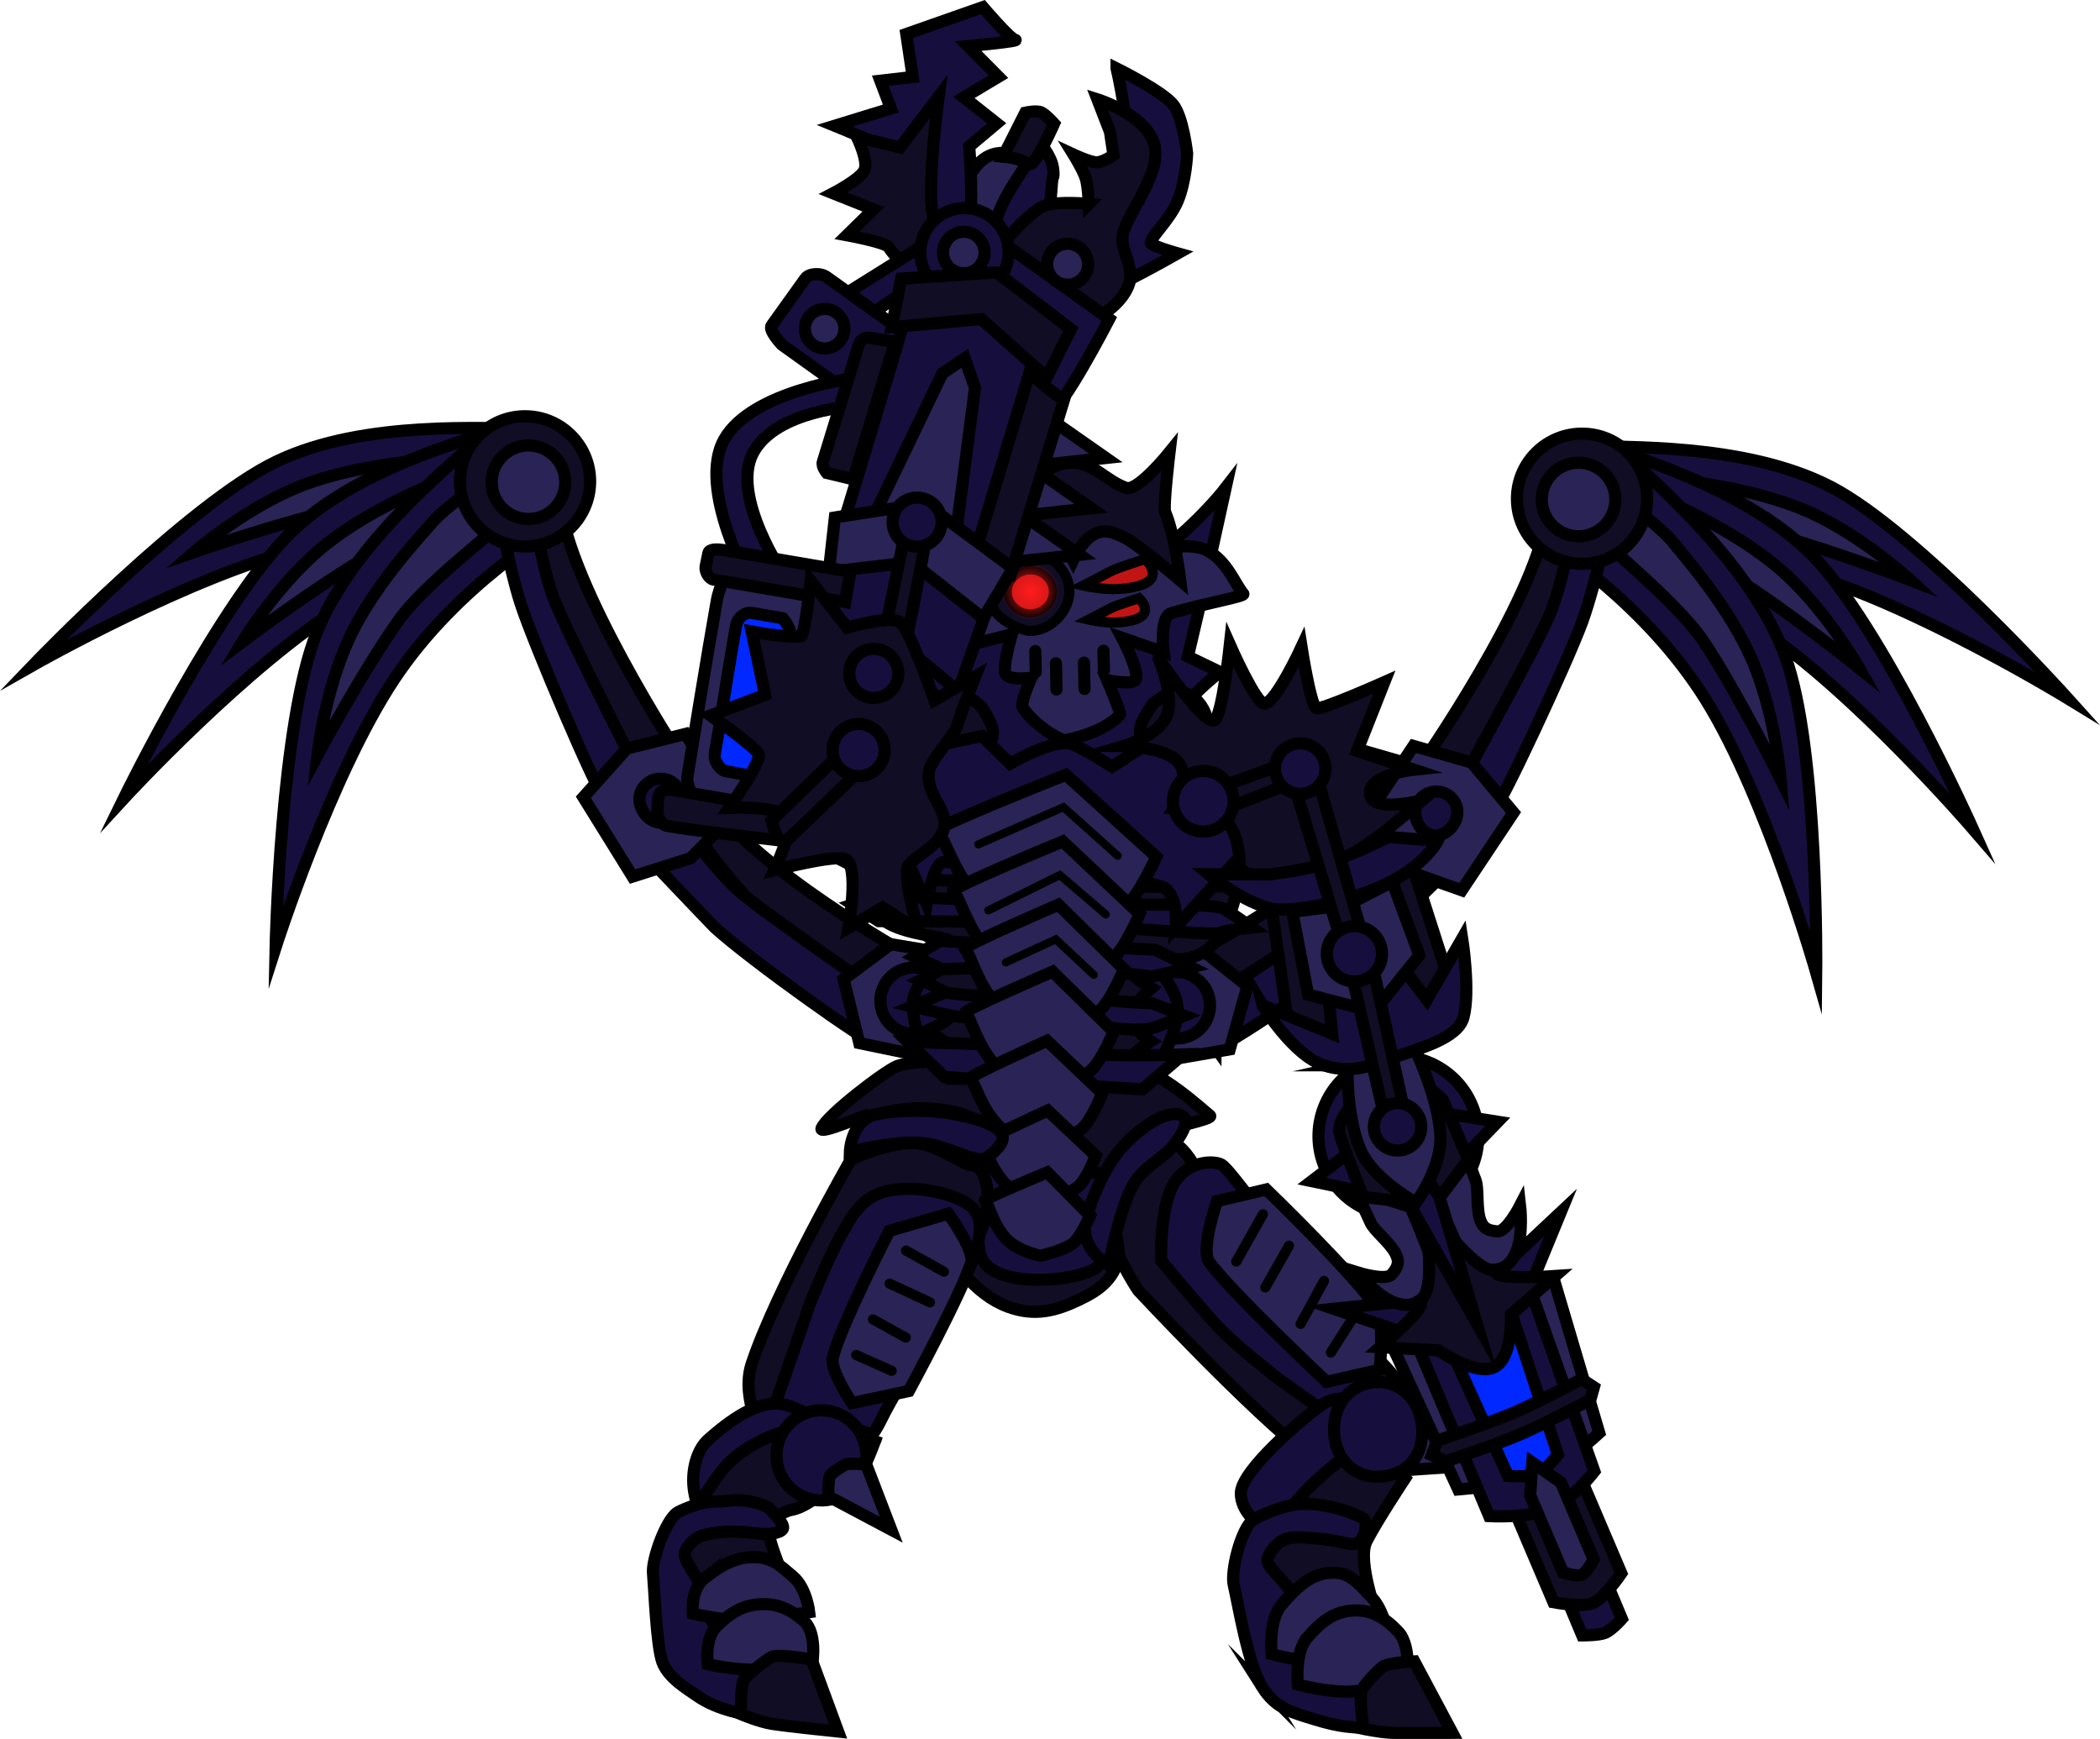 <svg version="1.1" xmlns="http://www.w3.org/2000/svg" xmlns:xlink="http://www.w3.org/1999/xlink" width="259.34" height="214.724" viewBox="0,0,259.34,214.724"><defs><radialGradient cx="236.203" cy="125.347" r="3.561" gradientUnits="userSpaceOnUse" id="color-1"><stop offset="0" stop-color="#ff1c1c"/><stop offset="1" stop-color="#ff1c1c" stop-opacity="0"/></radialGradient></defs><g transform="translate(-108.951,-52.328)"><g data-paper-data="{&quot;isPaintingLayer&quot;:true}" fill-rule="nonzero" stroke="#000000" stroke-linejoin="miter" stroke-miterlimit="10" stroke-dasharray="" stroke-dashoffset="0" style="mix-blend-mode: normal"><path d="M224.218,87.231c0,0 1.436,-9.974 5.452,-14.562c2.382,-2.721 5.623,-0.894 6.308,-0.545c1.486,0.758 0.648,3.238 0.648,3.238c0,0 -1.327,2.675 -2.774,5.109c-1.675,2.818 -4.495,9.905 -4.495,9.905z" fill="#2a2355" stroke-width="1.5" stroke-linecap="butt"/><path d="M230.033,85.468c0,0 1.042,-3.743 2.379,-7.16c0.769,-1.964 2.103,-3.822 2.508,-4.486c1.137,-1.862 2.757,-3.487 2.757,-3.487c0,0 0.625,0.786 1.066,1.828c0.33,0.78 0.365,1.851 0.265,2.037c-0.284,0.528 -0.087,2.804 -0.672,4.204c-1.001,2.396 -2.846,4.155 -2.846,4.155z" fill="#160f3d" stroke-width="1.5" stroke-linecap="butt"/><g stroke-width="1.5" stroke-linecap="butt"><g><path d="M304.254,121.889c0,0 -1.992,-4.362 -1.766,-7.008c0.291,-3.392 1.519,-7.578 2.109,-7.534c4.522,0.336 19.694,-0.461 30.429,5.082c10.735,5.543 29.258,26.122 29.258,26.122c0,0 -19.086,-11.677 -32.698,-15.488c-13.611,-3.812 -27.332,-1.173 -27.332,-1.173z" data-paper-data="{&quot;index&quot;:null}" fill="#160f3d"/><path d="M303.824,112.06c0,0 8.701,-1.069 11.533,-0.597c1.676,0.279 10.845,1.144 17.627,4.376c6.434,3.066 11.895,8.128 11.895,8.128c0,0 -10.983,-4.222 -18.489,-6.059c-3.146,-0.77 -8.019,-0.845 -12.089,-0.812c-5.641,0.045 -10.439,0.092 -10.439,0.092z" data-paper-data="{&quot;index&quot;:null}" fill="#2a2355"/></g><g><path d="M300.516,120.443c0,0 -0.564,-4.762 0.461,-7.213c1.314,-3.141 3.763,-6.751 4.311,-6.529c4.203,1.702 18.892,5.581 27.419,14.14c8.526,8.559 19.872,33.815 19.872,33.815c0,0 -14.603,-16.952 -26.398,-24.742c-11.795,-7.79 -25.665,-9.472 -25.665,-9.472z" data-paper-data="{&quot;index&quot;:null}" fill="#160f3d"/><path d="M303.111,110.953c0,0 8.611,1.642 11.163,2.957c1.511,0.778 9.976,4.404 15.446,9.555c5.188,4.886 8.841,11.375 8.841,11.375c0,0 -9.167,-7.377 -15.751,-11.421c-2.76,-1.695 -7.377,-3.256 -11.262,-4.469c-5.385,-1.681 -9.967,-3.103 -9.967,-3.103z" data-paper-data="{&quot;index&quot;:null}" fill="#2a2355"/></g><g data-paper-data="{&quot;index&quot;:null}"><path d="M300.382,119.5c0,0 1.49,-4.558 3.45,-6.351c2.512,-2.298 6.252,-4.544 6.656,-4.113c3.099,3.311 14.797,13.004 18.937,24.354c4.14,11.35 3.821,39.036 3.821,39.036c0,0 -6.127,-21.52 -13.556,-33.545c-7.429,-12.026 -19.308,-19.381 -19.308,-19.381z" data-paper-data="{&quot;index&quot;:null}" fill="#160f3d"/><path d="M306.725,111.979c0,0 7.124,5.109 8.887,7.374c1.044,1.341 7.202,8.189 10,15.161c2.655,6.614 3.242,14.037 3.242,14.037c0,0 -5.218,-10.546 -9.493,-16.983c-1.792,-2.698 -5.325,-6.054 -8.341,-8.788c-4.18,-3.788 -7.74,-7.005 -7.74,-7.005z" data-paper-data="{&quot;index&quot;:null}" fill="#2a2355"/></g><g><path d="M304.334,112.919c0,0 -0.793,5.127 -1.172,7.318c-2.715,15.699 -13.414,32.051 -14.015,31.715c-0.448,-0.25 -3.147,0.61 -3.691,0.18c-2.023,-1.601 -1.129,-5.198 -1.129,-5.198c0,0 14.176,-20.294 15.617,-30.72c0.543,-3.932 4.39,-3.294 4.39,-3.294z" fill="#100d25"/><path d="M293.522,152.155c-0.374,-0.131 -1.951,0.518 -3.008,0.299c-1.293,-0.267 -2.655,-0.698 -2.655,-0.698c0,0 10.493,-18.863 12.47,-23.527c2.02,-4.767 3.658,-15.264 3.658,-15.264l4.221,1.405c0,0 -2.141,10.029 -3.841,14.697c-1.836,5.043 -10.346,23.262 -10.843,23.087z" data-paper-data="{&quot;index&quot;:null}" fill="#160f3d"/></g><g><path d="M286.15,152.751c0,0 -3.658,2.977 -4.902,4.686c-8.919,12.249 -23.894,21.348 -24.248,20.689c-0.264,-0.491 -2.861,-1.355 -3.127,-2.063c-0.991,-2.634 1.277,-5.277 1.277,-5.277c0,0 19.585,-10.118 25.208,-18.47c2.121,-3.15 5.791,0.434 5.791,0.434z" fill="#100d25"/><path d="M259.05,181.746c-0.253,-0.341 -0.352,-1.523 -1.133,-2.353c-0.955,-1.014 -1.898,-2.216 -1.898,-2.216c0,0 16.61,-10.588 20.227,-13.523c3.697,-3 9.597,-11.073 9.597,-11.073l3.922,5.181c0,0 -10.399,10.248 -10.656,10.467c-4.647,3.962 -19.74,13.946 -20.059,13.516z" data-paper-data="{&quot;index&quot;:null}" fill="#160f3d"/></g><g><path d="M282.771,146.607c0,0 -0.202,1.88 -0.402,2.277c-0.199,0.396 -1.314,1.14 -1.751,1.483c-0.437,0.344 -2.096,0.995 -2.096,0.995l-3.157,-6.896z" fill="#160f3d"/><path d="M295.861,152.668l-6.39,9.593l-7.115,-2.516l-5.238,-5.712l6.39,-9.593l7.178,2.045z" fill="#2a2355"/></g><path d="M296.288,113.741c0.097,-4.44 3.774,-7.96 8.214,-7.864c4.44,0.097 7.96,3.774 7.864,8.214c-0.097,4.44 -3.774,7.96 -8.214,7.864c-4.44,-0.097 -7.96,-3.774 -7.864,-8.214z" fill="#100d25"/><path d="M301.058,117.549c-1.956,-1.568 -2.271,-4.425 -0.703,-6.381c1.568,-1.956 4.425,-2.271 6.381,-0.703c1.956,1.568 2.271,4.425 0.703,6.381c-1.568,1.956 -4.425,2.271 -6.381,0.703z" fill="#2a2355"/><path d="M283.822,153.387c-0.39,-1.389 0.42,-2.83 1.809,-3.22c1.389,-0.39 2.83,0.42 3.22,1.809c0.39,1.389 -0.651,3.053 -2.04,3.443c-1.389,0.39 -2.6,-0.644 -2.989,-2.032z" fill="#160f3d"/><g><path d="M260.818,181.905l-9.442,1.633l1.533,-6.764l-4.865,-5.962l9.291,-1.241l5.667,4.524z" fill="#2a2355"/><path d="M250.505,178.071c-0.887,-2.085 0.084,-4.494 2.169,-5.381c2.085,-0.887 4.494,0.084 5.381,2.169c0.887,2.085 -0.084,4.494 -2.169,5.381c-2.085,0.887 -4.494,-0.084 -5.381,-2.169z" fill="#160f3d"/><path d="M242.69,185.22l0.457,-14.758l6.204,-0.82c0,0 4.426,3.406 4.957,6.556c0.531,3.15 -2.603,8.142 -2.603,8.142z" fill="#160f3d"/></g></g><g><path d="M282.927,233.834c0,0 -1.076,-2.11 -1.07,-2.601c0.006,-0.492 0.584,-1.906 0.852,-2.434c0.268,-0.527 2.137,-1.574 2.137,-1.574l6.504,6.033z" fill="#2a2355" stroke-width="1.5" stroke-linecap="butt"/><g><path d="M250.059,193.047c0.342,-1.786 4.229,-0.494 6.153,2.866c1.392,2.43 0.643,5.121 0.727,4.947c2.092,-4.377 4.788,-0.061 6.908,-0.142c0.637,-0.024 11.743,15.041 11.743,15.041l7.633,15.736c0,0 -0.817,3.808 -3.805,3.993c-0.965,0.059 -4.119,0.189 -8.603,-3.235c-7.412,-5.661 -21.3,-20.58 -21.3,-20.58c0,0 -3.694,-5.358 -3.613,-9.312c0.08,-3.96 3.878,-7.848 4.158,-9.314z" fill="#100d25" stroke-width="1.5" stroke-linecap="butt"/><path d="M266.924,222.65c0,0 -5.287,-4.079 -7.499,-6.43c-1.943,-2.065 -7.07,-8.213 -7.07,-8.213c0,0 -0.238,-6.532 1.566,-9.522c1.804,-2.991 5.083,-2.828 5.901,-2.34c1.692,1.009 14.305,19.536 18.58,23.34c6.519,5.8 2.741,7.077 2.741,7.077l-2.637,4.33z" fill="#160f3d" stroke-width="1.5" stroke-linecap="butt"/><path d="M266.832,242.18c0,0 -4.594,-2.091 -4.643,-5.428c-0.041,-2.779 7.575,-9.282 10.15,-11.057c3.109,-2.144 12.194,1.125 11.666,2.428c-0.527,1.303 -2.874,6.05 -5.103,7.941c-2.346,1.99 -12.071,6.116 -12.071,6.116z" fill="#160f3d" stroke-width="1.5" stroke-linecap="butt"/><path d="M263.705,249.438c0,0 0.366,-3.415 2.086,-6.596c0.494,-0.913 1.969,-3.897 4.493,-6.495c3.142,-3.235 7.394,-6.084 7.394,-6.084l4.789,4.618c0,0 -3.502,5.282 -4.752,7.756c-1.234,2.443 1.409,9.535 1.409,9.535c0,0 -6.316,1.782 -9.147,1.28c-2.059,-0.365 -6.272,-4.015 -6.272,-4.015z" fill="#100d25" stroke-width="1.5" stroke-linecap="butt"/><path d="M264.807,260.617c-1.758,-2.783 -2.963,-10.353 -3.499,-12.589c-0.388,-1.618 0.858,-6.776 2.341,-7.987c0.26,-0.212 2.88,-1.589 5.319,-1.928c3.605,-0.502 8.075,1.42 8.439,1.783c0.207,0.207 0.305,1.245 -0.003,1.897c-0.308,0.652 -0.571,1.179 -1.465,1.211c-0.46,0.016 -2.576,-0.635 -4.706,-0.724c-1.128,-0.047 -2.617,-0.402 -3.907,0.274c-1.004,0.526 -2.009,2.01 -1.843,2.599c0.378,1.346 3.059,2.878 3.962,5.868c0.94,3.111 -0.112,7.292 0.18,7.274c1.568,-0.097 8.729,-0.538 12.617,-0.778c1.501,-0.093 1.599,0.826 1.615,1.187c0.007,0.162 -0.526,1.86 -1.45,3.531c-0.914,1.653 -2.211,3.282 -3.747,3.377c-2.349,0.145 -4.375,-0.047 -7.23,-0.937c-2.854,-0.89 -4.866,-1.276 -6.624,-4.059z" fill="#160f3d" stroke-width="1.5" stroke-linecap="butt"/><path d="M267.255,250.443c1.721,-1.964 3.465,-3.753 5.964,-3.907c2.408,-0.148 3.371,1.188 5.163,3.083c1.792,1.895 2.273,6.067 2.273,6.067c0,0 -6.992,1.761 -7.729,1.806c-2.925,0.18 -6.927,-0.903 -6.927,-0.903c0,0 -0.465,-4.182 1.256,-6.147z" fill="#2a2355" stroke-width="1.5" stroke-linecap="butt"/><path d="M278.867,222.99c3.006,-0.185 5.568,2.244 5.723,5.838c0.155,3.594 -2.156,5.657 -5.162,5.842c-3.006,0.185 -5.568,-1.911 -5.723,-5.505c-0.155,-3.594 2.156,-5.991 5.162,-6.176z" fill="#160f3d" stroke-width="1.5" stroke-linecap="butt"/><path d="M270.422,254.507c1.632,-1.863 3.194,-3.162 5.564,-3.308c2.284,-0.141 3.947,0.82 5.647,2.617c1.699,1.797 1.068,6.378 1.068,6.378c0,0 -4.418,0.846 -6.901,0.999c-2.774,0.171 -6.57,-0.856 -6.57,-0.856c0,0 -0.441,-3.966 1.192,-5.829z" fill="#2a2355" stroke-width="1.5" stroke-linecap="butt"/><path d="M277.292,265.8c0,0 -0.48,-3.927 -0.213,-4.65c0.267,-0.723 1.867,-2.378 2.54,-2.956c0.674,-0.578 3.987,-0.719 3.987,-0.719l4.703,8.828c0,0 -5.602,0.078 -7.636,-0.015c-1.349,-0.062 -3.381,-0.488 -3.381,-0.488z" fill="#100d25" stroke-width="1.5" stroke-linecap="butt"/><g data-paper-data="{&quot;index&quot;:null}"><path d="M272.786,222.958c0,0 -11.747,-11.032 -14.508,-14.806c-1.096,-1.498 0.963,-7.51 0.963,-7.51l6.087,-1.441c0,0 11.224,10.848 13.599,14.624c1.028,1.634 0.407,7.642 0.407,7.642z" fill="#2a2355" stroke-width="1.5" stroke-linecap="butt"/><path d="M261.625,208.11l3.289,-5.843" fill="none" stroke-width="1.25" stroke-linecap="round"/><path d="M265.21,211.304l2.924,-5.157" fill="none" stroke-width="1.25" stroke-linecap="round"/><path d="M273.301,219.342l3.071,-4.818" fill="none" stroke-width="1.25" stroke-linecap="round"/><path d="M272.459,210.497l-2.89,5.312" fill="none" stroke-width="1.25" stroke-linecap="round"/></g></g></g><g><g><path d="M227.327,146.87l0.097,-6.219l-6.195,-5.18c0,0 5.366,-1.927 5.355,-2.471c-0.033,-1.592 -1.328,-5.644 -1.328,-5.644l-5.409,-12.38c0,0 11.764,10.61 21.537,10.032c9.773,-0.579 18.928,-12.428 18.928,-12.428l-3.323,15.097l-1.342,5.715l3.958,1.914c0,0 -4.453,3.468 -4.425,4.811c0.044,2.1 0.809,6.154 0.809,6.154c0,0 -10.137,1.724 -15.251,1.831c-4.298,0.09 -13.411,-1.233 -13.411,-1.233z" fill="#160f3d" stroke-width="1.5" stroke-linecap="butt"/><path d="M247.514,131.081c0,0 2.063,3.916 1.729,5.09c-0.244,0.858 -3.56,0.142 -3.56,0.142c0,0 1.755,4.078 1.574,4.278c-2.12,2.35 -6.882,3.163 -6.882,3.163c0,0 -2.995,-1.112 -5.086,-3.975c-0.438,-0.599 1.037,-3.764 1.037,-3.764c0,0 -2.981,0.418 -3.235,-0.562c-0.286,-1.106 0.82,-4.814 0.82,-4.814l-4.249,1.089c0,0 -1.384,-3.278 -2.889,-3.62c-3.42,-0.777 -7.764,-0.466 -7.633,-1.115c0.251,-1.237 1.741,-3.857 3.928,-4.983c2.706,-1.393 7.698,-1.049 7.698,-1.049c0,0 4.798,-4.344 10.476,-4.497c5.679,-0.153 9.436,4.248 9.436,4.248c0,0 4.643,-1.731 7.237,-0.458c2.594,1.273 3.594,4.298 4.58,5.398c0.293,0.327 -4.786,1.166 -8.879,2.385c-1.52,0.452 -0.962,4.833 -0.962,4.833z" fill="#2a2355" stroke-width="1.5" stroke-linecap="butt"/><path d="M246.087,122.888c0.827,-0.446 4.291,-1.522 4.291,-1.522c0,0 2.058,1.888 0.062,2.965c-0.914,0.493 -2.602,0.771 -4.168,0.74c-1.854,-0.037 -3.535,-0.438 -3.535,-0.438c0,0 2.317,-1.188 3.35,-1.745z" data-paper-data="{&quot;index&quot;:null}" fill="#c11515" stroke-width="1.25" stroke-linecap="butt"/><path d="M236.861,135.316l-0.054,-2.592" fill="none" stroke-width="1.5" stroke-linecap="round"/><path d="M245.277,135.144l-0.051,-2.462" fill="none" stroke-width="1.5" stroke-linecap="round"/><path d="M242.887,137.395l-0.068,-3.24" fill="none" stroke-width="1.5" stroke-linecap="round"/><path d="M239.423,137.467l-0.068,-3.24" fill="none" stroke-width="1.5" stroke-linecap="round"/><path d="M229.879,120.238c0.108,-0.063 0.646,-1.272 1.407,-1.626c0.761,-0.354 2.084,-0.492 2.457,-0.172c0.819,0.705 1.668,1.995 2.132,1.985c2.544,-0.053 5.088,2.26 5.141,4.804c0.053,2.544 -2.263,4.959 -4.807,5.012c-0.722,0.015 -2.92,-0.805 -4.029,-2.021c-0.862,-0.946 -1.242,-1.575 -1.285,-2.78c-0.044,-1.205 0.558,-2.195 1.252,-3.02c0,0 -2.732,-1.914 -2.268,-2.183z" fill="#100d25" stroke-width="1.25" stroke-linecap="butt"/><path d="M233.415,125.468c-0.031,-1.463 1.19,-2.675 2.726,-2.707c1.536,-0.032 2.806,1.128 2.836,2.591c0.031,1.463 -1.19,2.675 -2.726,2.707c-1.536,0.032 -2.806,-1.128 -2.836,-2.591z" fill="#c11515" stroke-width="1" stroke-linecap="butt"/><path d="M246.129,127.427c0.67,-0.361 3.476,-1.233 3.476,-1.233c0,0 1.667,1.53 0.05,2.402c-0.74,0.4 -2.108,0.625 -3.377,0.599c-1.502,-0.03 -2.864,-0.355 -2.864,-0.355c0,0 1.877,-0.962 2.714,-1.414z" data-paper-data="{&quot;index&quot;:null}" fill="#c11515" stroke-width="1.25" stroke-linecap="butt"/><path d="M232.642,125.422c-0.041,-1.966 1.52,-3.594 3.486,-3.635c1.966,-0.041 3.594,1.52 3.635,3.486c0.041,1.966 -1.52,3.594 -3.486,3.635c-1.966,0.041 -3.594,-1.52 -3.635,-3.486z" fill="url(#color-1)" stroke-width="0" stroke-linecap="butt"/></g><path d="M225.945,124.69c0,0 -0.149,-5.091 2.532,-8.981c0.797,-1.156 -0.79,-7.471 -0.79,-7.471c0,0 5.709,4.697 7.071,4.238c2.083,-0.703 3.748,-3.025 6.569,-3.006c2.821,0.02 4.016,2.128 6.679,3.099c1.427,0.52 5.375,-4.386 5.375,-4.386c0,0 -0.807,6.77 -0.528,7.405c1.143,2.603 1.862,8.412 1.862,8.412c0,0 -5.156,-4.425 -6.8,-5.241c-1.644,-0.816 -2.659,-1.166 -4.037,-0.344c-1.379,0.822 -2.411,3.06 -2.411,3.06c0,0 -1.154,-2.291 -3.218,-3.026c-1.546,-0.551 -2.514,-0.538 -3.908,-0.051c-0.466,0.163 -1.769,-0.379 -2.696,0.125c-0.927,0.505 -1.066,1.781 -1.743,2.291c-2.369,1.785 -3.955,3.876 -3.955,3.876z" fill="#100d25" stroke-width="1.5" stroke-linecap="butt"/><path d="M253.631,147.683c-0.689,0.074 -2.791,-0.916 -2.791,-0.916c0,0 -1.188,-3.009 -1.103,-4.31c0.079,-1.199 1.6,-3.211 1.6,-3.211c0,0 1.665,-1.436 2.632,-1.479c0.844,-0.038 1.962,0.063 2.973,1.237c1.011,1.174 1.246,2.442 1.169,3.575c-0.104,1.528 -1.018,2.737 -1.786,3.611c-0.768,0.875 -1.903,1.408 -2.694,1.494z" data-paper-data="{&quot;index&quot;:null}" fill="#100d25" stroke-width="1.5" stroke-linecap="butt"/><path d="M224.867,146.029c-0.739,-0.866 -1.614,-2.057 -1.67,-3.53c-0.041,-1.092 0.234,-2.304 1.282,-3.401c1.048,-1.097 2.169,-1.158 3.011,-1.095c0.964,0.072 2.583,1.506 2.583,1.506c0,0 1.456,1.984 1.497,3.139c0.044,1.253 -1.239,4.11 -1.239,4.11c0,0 -2.132,0.886 -2.819,0.792c-0.788,-0.107 -1.906,-0.657 -2.645,-1.522z" fill="#100d25" stroke-width="1.5" stroke-linecap="butt"/></g><g data-paper-data="{&quot;index&quot;:null}" stroke-width="1.5" stroke-linecap="butt"><g><path d="M173.602,119.736c0,0 -13.628,-3.083 -27.356,0.285c-13.728,3.368 -33.183,14.419 -33.183,14.419c0,0 19.181,-19.967 30.09,-25.159c10.909,-5.192 26.047,-3.903 30.578,-4.092c0.591,-0.025 1.683,4.199 1.863,7.599c0.141,2.652 -1.992,6.947 -1.992,6.947z" data-paper-data="{&quot;index&quot;:null}" fill="#160f3d"/><path d="M174.147,115.05c0,0 -4.794,-0.202 -10.43,-0.431c-4.067,-0.165 -8.94,-0.248 -12.109,0.42c-7.561,1.593 -18.675,5.456 -18.675,5.456c0,0 5.623,-4.882 12.152,-7.738c6.884,-3.01 16.076,-3.577 17.76,-3.802c2.845,-0.379 11.507,0.971 11.507,0.971z" data-paper-data="{&quot;index&quot;:null}" fill="#2a2355"/></g><g><path d="M177.386,118.413c0,0 -13.918,1.231 -25.959,8.634c-12.041,7.403 -27.187,23.873 -27.187,23.873c0,0 12.159,-24.875 20.959,-33.153c8.8,-8.278 23.607,-11.678 27.863,-13.243c0.555,-0.204 2.886,3.484 4.097,6.665c0.945,2.482 0.227,7.224 0.227,7.224z" data-paper-data="{&quot;index&quot;:null}" fill="#160f3d"/><path d="M176.471,113.784c0,0 -4.626,1.273 -10.063,2.778c-3.923,1.086 -8.588,2.496 -11.401,4.101c-6.712,3.828 -16.114,10.904 -16.114,10.904c0,0 3.861,-6.367 9.205,-11.082c5.634,-4.97 14.213,-8.32 15.748,-9.049c2.593,-1.231 11.253,-2.593 11.253,-2.593z" data-paper-data="{&quot;index&quot;:null}" fill="#2a2355"/></g><g data-paper-data="{&quot;index&quot;:null}"><path d="M177.55,117.474c0,0 -12.112,6.966 -19.927,18.744c-7.815,11.778 -14.637,33.088 -14.637,33.088c0,0 0.58,-27.682 5.086,-38.891c4.506,-11.209 16.513,-20.518 19.718,-23.727c0.418,-0.418 4.082,1.948 6.519,4.327c1.901,1.855 3.242,6.459 3.242,6.459z" data-paper-data="{&quot;index&quot;:null}" fill="#160f3d"/><path d="M174.775,113.659c0,0 -3.663,3.099 -7.963,6.75c-3.103,2.634 -6.744,5.875 -8.622,8.513c-4.482,6.295 -10.039,16.666 -10.039,16.666c0,0 0.828,-7.4 3.696,-13.925c3.023,-6.878 9.4,-13.523 10.487,-14.829c1.836,-2.207 9.122,-7.082 9.122,-7.082z" data-paper-data="{&quot;index&quot;:null}" fill="#2a2355"/></g><g><path d="M173.814,110.769c0,0 3.865,-0.513 4.281,3.434c1.102,10.467 14.612,31.21 14.612,31.21c0,0 0.777,3.624 -1.297,5.159c-0.557,0.413 -3.228,-0.535 -3.683,-0.299c-0.612,0.317 -10.775,-16.373 -12.979,-32.153c-0.307,-2.201 -0.934,-7.352 -0.934,-7.352z" fill="#100d25"/><path d="M183.347,150.335c-0.503,0.159 -8.417,-18.327 -10.089,-23.427c-1.548,-4.721 -3.363,-14.814 -3.363,-14.814l4.264,-1.268c0,0 1.297,10.544 3.161,15.374c1.824,4.726 11.7,23.919 11.7,23.919c0,0 -1.376,0.387 -2.676,0.612c-1.064,0.184 -2.619,-0.516 -2.997,-0.397z" data-paper-data="{&quot;index&quot;:null}" fill="#160f3d"/></g><g><path d="M190.695,151.169c0,0 3.784,-3.463 5.802,-0.246c5.35,8.53 24.596,19.278 24.596,19.278c0,0 2.181,2.715 1.105,5.315c-0.289,0.699 -2.913,1.478 -3.192,1.96c-0.375,0.648 -15.046,-8.933 -23.564,-21.465c-1.188,-1.748 -4.747,-4.843 -4.747,-4.843z" fill="#100d25"/><path d="M216.841,181.029c-0.333,0.419 -15.095,-10.049 -19.61,-14.16c-0.249,-0.227 -10.311,-10.808 -10.311,-10.808l4.088,-5.051c0,0 5.635,8.26 9.233,11.378c3.519,3.051 19.778,14.172 19.778,14.172c0,0 -0.981,1.17 -1.969,2.153c-0.808,0.804 -0.945,1.983 -1.209,2.315z" data-paper-data="{&quot;index&quot;:null}" fill="#160f3d"/></g><g><path d="M201.743,143.239l-3.379,6.79c0,0 -1.638,-0.705 -2.063,-1.062c-0.426,-0.358 -1.516,-1.137 -1.702,-1.539c-0.186,-0.403 -0.328,-2.289 -0.328,-2.289z" fill="#160f3d"/><path d="M186.366,144.76l7.24,-1.811l6.075,9.796l-5.42,5.539l-7.193,2.284l-6.075,-9.796z" fill="#2a2355"/></g><path d="M173.702,119.806c-4.44,-0.047 -8.002,-3.686 -7.954,-8.126c0.047,-4.44 3.686,-8.002 8.126,-7.954c4.44,0.047 8.002,3.686 7.954,8.126c-0.047,4.44 -3.686,8.002 -8.126,7.954z" fill="#100d25"/><path d="M170.582,114.592c-1.504,-2.006 -1.096,-4.851 0.91,-6.355c2.006,-1.504 4.851,-1.096 6.355,0.91c1.504,2.006 1.096,4.851 -0.91,6.355c-2.006,1.504 -4.851,1.096 -6.355,-0.91z" fill="#2a2355"/><path d="M189.949,153.815c-1.375,-0.434 -2.361,-2.132 -1.927,-3.507c0.434,-1.375 1.901,-2.138 3.277,-1.704c1.375,0.434 2.138,1.901 1.704,3.277c-0.434,1.375 -1.678,2.369 -3.054,1.934z" fill="#160f3d"/><g><path d="M213.139,173.253l5.811,-4.338l9.245,1.542l-5.056,5.801l1.313,6.81l-9.384,-1.938z" fill="#2a2355"/><path d="M225.5,177.633c-0.954,2.055 -3.394,2.947 -5.449,1.993c-2.055,-0.954 -2.947,-3.394 -1.993,-5.449c0.954,-2.055 3.394,-2.947 5.449,-1.993c2.055,0.954 2.947,3.394 1.993,5.449z" fill="#160f3d"/><path d="M224.097,183.859c0,0 -2.971,-5.091 -2.338,-8.222c0.633,-3.132 5.167,-6.392 5.167,-6.392l6.174,1.021l-0.022,14.765z" fill="#160f3d"/></g></g><path d="M226.547,204.019c0.76,-1.591 2.386,-2.565 2.204,-3.852c-0.246,-1.744 0.594,-3.784 0.933,-4.447c0.246,-0.481 1.13,-0.735 1.595,-1.314c0.578,-0.72 0.335,-2.115 0.204,-2.279c-0.239,-0.3 9.514,-0.961 13.663,0.63c1.724,0.661 0.228,4.463 0.228,4.463c0,0 -0.37,-0.089 -0.341,3.004c0.007,0.734 1.456,2.558 1.487,3.427c0.005,0.144 1.074,3.362 0.282,5.054c-0.792,1.692 -1.848,2.826 -4.577,4.12c-2.729,1.294 -5.383,2.132 -8.806,0.858c-4.173,-1.553 -6.678,-5.736 -6.678,-5.736c0,0 -0.946,-2.351 -0.193,-3.927z" fill="#100d25" stroke-width="1.5" stroke-linecap="butt"/><path d="M229.941,206.886c-0.277,-1.968 -1.458,-9.213 -0.58,-10.617c2.083,-3.329 1.784,-5.041 1.784,-5.041l11.755,-0.768c0,0 2.418,2.37 2.705,5.534c0.348,3.836 -0.533,8.84 -0.787,12.2c-0.163,2.167 -14.126,4.032 -14.878,-1.309z" fill="#160f3d" stroke-width="1.5" stroke-linecap="butt"/><path d="M229.684,195.72c0.246,-0.481 1.13,-0.735 1.595,-1.314c0.578,-0.72 0.335,-2.115 0.204,-2.279c-0.339,-0.425 -1.723,-1.565 -3.699,-2.229c-2.16,-0.726 -5.142,-0.768 -6.237,-0.695c-2.872,0.19 -5.565,1.126 -5.487,0.812c0.035,-0.142 -5.985,2.518 -5.657,1.654c0.607,-1.601 7.9,-7.167 9.363,-7.712c1.286,-0.48 5.074,-0.647 6.688,-0.656c4.661,-0.026 8.548,5.425 8.72,5.443c0.697,0.076 3.623,-2.441 7.057,-3.757c2.169,-0.832 4.541,-0.64 6.68,-0.734c2.939,-0.129 8.717,5.265 9.451,5.816c0.648,0.487 -5.254,1.408 -6.732,2.422c-2.992,2.053 -6.256,4.729 -6.256,4.729c0,0 -16.028,-0.837 -15.689,-1.5z" fill="#100d25" stroke-width="1.5" stroke-linecap="butt"/><path d="M226.51,185.532c0,0 -0.129,-1.451 -0.267,-3.807c-0.025,-0.435 -2.709,-2.184 -2.709,-2.184c0,0 2.607,-1.142 2.586,-1.589c-0.07,-1.495 -0.166,-1.125 -0.203,-2.721c-0.012,-0.513 -3.235,-1.863 -3.235,-1.863c0,0 3.21,-1.476 3.214,-2.124c0.003,-0.401 0.223,-2.402 0.228,-2.72c0.012,-0.711 -8.129,-0.604 -9.335,-4.194c-1.206,-3.59 -2.206,-11.73 1.914,-18.052c4.12,-6.322 10.21,1.851 10.21,1.851l21.536,-0.769c0,0 8.34,-4.334 10.163,-0.661c1.823,3.673 2.966,12.903 -0.449,20.137c-3.416,7.235 -11.196,2.137 -11.209,2.944c-0.018,1.038 -0.027,1.49 -0.052,2.725c-0.011,0.566 2.232,1.849 2.232,1.849c0,0 -2.308,2.055 -2.321,2.687c-0.012,0.556 -0.084,1.104 -0.035,1.634c0.072,0.769 2.295,2.23 2.295,2.23c0,0 -2.377,1.479 -2.391,2.121c-0.039,1.74 -0.066,2.851 -0.066,2.851z" fill="#100d25" stroke-width="1.5" stroke-linecap="butt"/><path d="M239.163,152.846c3.764,-0.089 21.278,-0.719 21.278,-0.719c0,0 1.47,1.592 1.751,3.292c0.105,0.635 -22.37,0.088 -22.382,0.82c-0.004,0.262 0.371,1.761 0.362,2.084c-0.019,0.655 20.74,-1.155 21.955,-0.178c0.264,0.212 3.527,1.808 3.527,1.808c0,0 -2.882,1.536 -4.063,1.72c-2.283,0.355 -21.467,-0.141 -21.588,0.498c-0.117,0.618 -0.182,0.736 0.878,1.48c1.131,0.794 17.574,-0.1 19.275,0.916c1.02,0.61 3.402,2.294 3.402,2.294c0,0 -3.808,0.394 -3.819,0.614c-0.034,0.636 -18.798,-1.383 -18.826,-0.671c-0.017,0.439 -1.829,1.865 0.1,2.109c2.618,0.332 10.612,0.698 10.612,0.698l4.413,2.156l-4.779,1.145c0,0 -10.118,-1.303 -10.305,-0.791c-0.123,0.338 -1.903,2.184 0.193,2.878c3.112,1.03 10.083,1.219 10.083,1.219l4.005,1.538c0,0 -2.987,1.263 -4.148,1.56c-2.459,0.63 -9.406,-0.894 -9.471,-0.377c-0.131,1.035 -1.369,2.128 -0.55,2.996c1.007,1.067 13.984,0.6 13.984,0.6l-5.027,4.306l-24.415,-1.527l-4.533,-4.331l14.831,0.461c0,0 1.051,-1.666 1.036,-2.842c-0.006,-0.484 -8.264,-0.284 -11.075,-0.984c-1.059,-0.263 -4.293,-1.019 -4.293,-1.019l4.076,-1.706c0,0 6.761,1.011 10.425,-0.019c2.234,-0.629 1.346,-2.057 1.277,-2.672c-0.078,-0.697 -12.046,-0.205 -12.046,-0.205l-3.42,-1.541l3.136,-1.95l12.451,0.757c0,0 0.084,-1.988 0.091,-2.623c0.007,-0.596 -20.097,-0.576 -20.097,-0.576l-3.209,-2.051l3.198,-1.053c0,0 20.853,0.907 20.735,0.511c-0.031,-0.104 0.419,-1.91 -0.893,-2.018c-3.805,-0.314 -20.494,-0.536 -20.494,-0.799c0,-0.119 -3.433,-1.864 -3.433,-1.864c0,0 3.263,-1.446 4.111,-1.71c2.647,-0.822 19.636,1.548 19.613,1.208c-0.009,-0.131 1.153,-2.023 -0.478,-2.209c-1.929,-0.22 -18.154,-0.81 -19.563,-1.483c-1.455,-0.695 0.036,-3.058 0.036,-3.058c0,0 17.494,1.417 22.075,1.308z" data-paper-data="{&quot;index&quot;:null}" fill="#160f3d" stroke-width="1.5" stroke-linecap="butt"/><path d="M257.284,145.866l6.238,10.647l-9.367,10.306c0,0 0.41,-4.454 -1.889,-5.074c-8.192,-2.209 -21.168,-2.898 -26.751,-2.977c-1.304,-0.018 -2.136,5.148 -2.136,5.148l-4.338,-9.857c0,0 5.498,-9.172 5.111,-9.465c-0.132,-0.1 6.069,-1.381 6.069,-1.381l3.472,3.411c0,0 4.525,-2.654 7.098,-2.537c1.113,0.05 5.492,2.916 5.492,2.916l4.795,-3.093z" fill="#160f3d" stroke-width="1.5" stroke-linecap="butt"/><path d="M251.751,158.12c0,0 -2.212,5.036 -4.247,6.606c-2.14,1.652 -8.294,3.072 -8.294,3.072c0,0 -5.633,-0.922 -8.78,-3.781c-3.601,-3.271 -4.83,-8.563 -5.784,-9.097c-0.64,-0.358 15.932,-6.923 15.932,-6.923z" fill="#2a2355" stroke-width="1.5" stroke-linecap="butt"/><path d="M249.692,165.189c0,0 -1.884,4.463 -3.616,5.855c-1.821,1.464 -7.056,2.726 -7.056,2.726c0,0 -4.79,-0.814 -7.465,-3.344c-3.061,-2.896 -4.103,-7.584 -4.914,-8.056c-0.544,-0.317 13.554,-6.143 13.554,-6.143z" fill="#2a2355" stroke-width="1.5" stroke-linecap="butt"/><path d="M247.753,171.993c0,0 -1.61,3.964 -3.088,5.202c-1.554,1.302 -6.021,2.425 -6.021,2.425c0,0 -4.087,-0.72 -6.368,-2.966c-2.61,-2.57 -3.497,-6.733 -4.188,-7.151c-0.464,-0.281 11.568,-5.463 11.568,-5.463z" fill="#2a2355" stroke-width="1.5" stroke-linecap="butt"/><path d="M246.48,179.718c0,0 -1.499,3.692 -2.876,4.844c-1.448,1.212 -5.607,2.259 -5.607,2.259c0,0 -3.806,-0.671 -5.93,-2.762c-2.431,-2.393 -3.256,-6.27 -3.9,-6.66c-0.432,-0.262 10.773,-5.087 10.773,-5.087z" fill="#2a2355" stroke-width="1.5" stroke-linecap="butt"/><path d="M245.068,187.318c0,0 -1.28,3.304 -2.487,4.349c-1.27,1.099 -4.953,2.089 -4.953,2.089c0,0 -3.394,-0.541 -5.312,-2.37c-2.196,-2.093 -2.986,-5.528 -3.564,-5.865c-0.388,-0.227 9.505,-4.679 9.505,-4.679z" fill="#2a2355" stroke-width="1.5" stroke-linecap="butt"/><path d="M244.273,195.042c0,0 -1.096,2.872 -2.139,3.784c-1.097,0.959 -4.288,1.834 -4.288,1.834c0,0 -2.946,-0.455 -4.619,-2.033c-1.914,-1.806 -2.614,-4.782 -3.117,-5.073c-0.338,-0.195 8.226,-4.101 8.226,-4.101z" fill="#2a2355" stroke-width="1.5" stroke-linecap="butt"/><path d="M229.772,156.592l10.51,-4.594l6.708,6.007" fill="none" stroke-width="1" stroke-linecap="round"/><path d="M231.001,164.741l8.832,-4.356l5.679,4.856" fill="none" stroke-width="1" stroke-linecap="round"/><path d="M233.165,171.166l6.172,-2.849l4.693,4.387" fill="none" stroke-width="1" stroke-linecap="round"/><g><g><path d="M222.621,193.558c2.609,0.451 5.209,2.614 6.38,2.642c1.579,0.038 2.311,3.078 1.762,6.064c-0.413,2.244 -2.056,4.436 -1.804,5.42c0.176,0.689 -9.956,15.592 -9.956,15.592c0,0 -1.984,7.356 -4.559,9.198c-2.3,1.645 -9.013,1.431 -9.013,1.431c0,0 -5.491,-7.608 -3.666,-13.129c3.018,-9.126 12.271,-25.282 12.271,-25.282c0,0 5.326,-2.5 8.585,-1.937z" fill="#100d25" stroke-width="1.5" stroke-linecap="butt"/><path d="M209.027,213.173c0,0 2.391,-6.006 3.971,-8.634c0.619,-1.029 1.965,-4.125 5.009,-5.012c3.786,-1.103 9.473,0.252 11.153,2.057c1.869,2.007 -0.12,6.357 -0.168,6.538c-0.498,1.868 -8.893,14.687 -11.281,19.635c-3.641,7.544 -8.759,0.285 -8.759,0.285c0,0 -0.931,-0.815 -1.511,-1.143c-0.774,-0.438 -2.722,-1.25 -2.722,-1.25z" fill="#160f3d" stroke-width="1.5" stroke-linecap="butt"/><path d="M217.251,229.604c0,0 -1.882,5.244 -2.434,5.089c-5.915,-1.666 -12.399,-1.241 -13.193,-1.366c-0.534,-0.084 -3.807,6.495 -5.223,6.322c-0.975,-0.119 -1.723,-2.163 -1.829,-4.024c-0.127,-2.232 0.586,-4.411 1.828,-5.521c7.771,-6.946 10.185,-3.891 12.43,-3.139c4.14,1.388 8.421,2.64 8.421,2.64z" data-paper-data="{&quot;index&quot;:null}" fill="#160f3d" stroke-width="1.5" stroke-linecap="butt"/><path d="M190.926,246.461c0,0 0.705,-3.591 4.161,-8.248c1.466,-1.976 2.901,-4.635 4.867,-6.146c2.425,-1.863 5.126,-2.852 5.825,-2.902c3.575,-0.252 4.768,2.864 5.16,3.261c1.107,1.122 -0.191,3.977 -0.191,3.977c0,0 -2.084,1.981 -3.997,2.357c-1.382,0.272 -2.474,1.335 -2.74,1.741c-0.727,1.11 1.4,5.554 2.526,8.852c1.006,2.947 0.989,4.843 0.989,4.843c0,0 -7.512,-2.169 -10.542,-2.693c-2.204,-0.381 -6.059,-5.042 -6.059,-5.042z" fill="#100d25" stroke-width="1.5" stroke-linecap="butt"/><path d="M189.592,246.5c-0.131,-1.613 1.564,-6.414 2.975,-7.379c0.247,-0.169 2.668,-1.38 4.785,-1.374c1.133,0.003 2.071,-0.226 3.095,-0.165c1.804,0.108 3.397,0.804 3.566,1.06c0.151,0.228 1.954,1.896 1.612,2.482c-0.342,0.586 -2.027,0.689 -2.792,0.598c-0.218,-0.026 -2.095,-0.312 -3.946,-0.264c-1.491,0.038 -2.973,0.377 -3.499,0.589c-0.919,0.37 -1.957,1.663 -1.889,2.254c0.156,1.35 2.248,3.192 2.649,6.198c0.417,3.127 3.992,5.268 4.242,5.29c1.346,0.121 2.508,2.419 5.846,2.72c1.289,0.116 1.259,1.015 1.228,1.365c-0.028,0.313 -0.27,3.031 -0.27,3.031c0,0 -2.204,1.513 -4.856,1.275c-1.102,-0.099 -4.724,-0.606 -7.376,-2.5c-1.005,-0.718 -3.51,-2.134 -4.225,-4.153c-0.714,-2.019 -0.965,-8.797 -1.145,-11.025z" fill="#160f3d" stroke-width="1.5" stroke-linecap="butt"/><path d="M195.948,247.214c1.751,-1.353 3.519,-2.579 5.971,-2.609c2.363,-0.029 3.261,0.961 4.952,2.378c1.691,1.417 2.021,4.424 2.021,4.424c0,0 -6.569,1.033 -7.628,1.045c-2.87,0.035 -6.752,-0.872 -6.752,-0.872c0,0 -0.314,-3.014 1.437,-4.368z" fill="#2a2355" stroke-width="1.5" stroke-linecap="butt"/><path d="M204.866,231.541c0.273,-3.063 2.965,-5.323 6.014,-5.049c3.049,0.274 5.299,2.979 5.026,6.042c-0.273,3.063 -2.965,5.323 -6.014,5.049c-3.049,-0.274 -5.299,-2.979 -5.026,-6.042z" fill="#160f3d" stroke-width="1.5" stroke-linecap="butt"/><path d="M197.466,253.131c1.555,-1.515 3.046,-2.574 5.32,-2.71c2.191,-0.131 3.794,0.631 5.436,2.068c1.642,1.437 1.065,5.135 1.065,5.135c0,0 -4.235,0.716 -6.617,0.858c-2.662,0.159 -6.311,-0.641 -6.311,-0.641c0,0 -0.448,-3.195 1.107,-4.71z" fill="#2a2355" stroke-width="1.5" stroke-linecap="butt"/><g><path d="M214.164,225.582c0,0 -2.709,-3.993 -2.371,-5.553c0.782,-3.606 6.983,-15.71 6.983,-15.71l7.278,-2.121c0,0 3.287,4.507 2.839,5.998c-1.129,3.758 -7.708,15.896 -7.708,15.896z" fill="#2a2355" stroke-width="1.5" stroke-linecap="butt"/><path d="M220.838,206.752l4.689,2.607" fill="none" stroke-width="1.25" stroke-linecap="round"/><path d="M218.819,210.835l4.976,2.306" fill="none" stroke-width="1.25" stroke-linecap="round"/><path d="M219.067,221.598l-4.385,-1.954" fill="none" stroke-width="1.25" stroke-linecap="round"/><path d="M216.757,215.251l4.056,2.24" fill="none" stroke-width="1.25" stroke-linecap="round"/></g><path d="M211.235,237.091c0,0 -0.009,-2.164 0.218,-2.53c0.227,-0.366 1.381,-1.113 1.857,-1.364c0.477,-0.25 2.617,-0.024 2.617,-0.024l3.086,8.045z" fill="#2a2355" stroke-width="1.5" stroke-linecap="butt"/></g><path d="M200.437,263.988c0,0 -0.015,-3.602 0.362,-4.211c0.377,-0.609 2.653,-2.431 3.446,-2.848c0.794,-0.417 4.93,0.317 4.93,0.317l3.281,8.897c0,0 -5.957,-0.61 -8.178,-0.951c-1.535,-0.236 -3.841,-1.204 -3.841,-1.204z" fill="#100d25" stroke-width="1.5" stroke-linecap="butt"/></g><path d="M213.907,194.552c0,0 0.092,-3.615 2.941,-4.544c0.688,-0.224 6.003,-1.131 11.088,0.146c0.297,0.075 4.09,0.79 4.763,2.267c0.513,1.124 -1.44,2.587 -2.069,2.943c-1.167,0.661 -4.97,-1.781 -8.271,-1.941c-3.302,-0.16 -8.452,1.129 -8.452,1.129z" fill="#160f3d" stroke-width="1.5" stroke-linecap="butt"/><path d="M245.864,208.563c0,0 -3.294,-1.791 -2.9,-5.06c0.095,-0.789 1.642,-6.335 4.67,-9.616c3.029,-3.281 6.356,-4.761 7.534,-3.606c0.901,0.883 -1.484,3.834 -1.957,4.226c-2.901,2.409 -3.699,2.6 -4.863,5.233c-1.351,3.057 -2.484,8.822 -2.484,8.822z" fill="#160f3d" stroke-width="1.5" stroke-linecap="butt"/><path d="M243.564,202.439c0,0 -1.106,2.607 -2.097,3.411c-1.042,0.846 -4.01,1.544 -4.01,1.544c0,0 -2.697,-0.518 -4.184,-2.028c-1.701,-1.727 -2.245,-4.491 -2.699,-4.775c-0.304,-0.191 7.712,-3.497 7.712,-3.497z" fill="#2a2355" stroke-width="1.5" stroke-linecap="butt"/><g stroke-width="1.5" stroke-linecap="butt"><path d="M230.335,53.206c0,0 3.331,3.91 3.983,4.037c0.819,0.16 -5.811,0.776 -5.811,0.776l3.75,3.784l-4.268,2.55l4.048,3.207l-3.388,2.849c0,0 0.658,8.519 -0.19,9.101c-1.383,0.949 -4.713,3.591 -5.603,1.554c-0.634,-1.451 1.089,-7.588 0.569,-7.935c-2.496,-1.663 -11.384,-5.275 -11.384,-5.275l6.926,-2.13l-1.297,-3.431l3.995,-0.459l-0.792,-5.305z" fill="#160f3d"/><path d="M224.14,78.882c0.743,3.729 5.161,7.602 5.161,7.602l-3.206,1.546c0,0 -5.596,-2.243 -7.393,-5.18c-0.362,-0.591 -5.15,-1.473 -5.15,-1.473l3.26,-3.197l-4.976,-1.984c0,0 3.42,-1.773 3.883,-2.889c0.481,-1.159 -0.949,-4.087 -0.949,-4.087l5.32,1.32l4.782,-6.277c0,0 -1.464,10.942 -0.731,14.618z" fill="#100d25"/></g><g stroke-width="1.5" stroke-linecap="butt"><path d="M246.839,60.77c0,0 5.514,2.733 6.946,4.412c1.27,1.49 1.773,6.092 1.773,6.092c0,0 -0.115,3.389 -1.176,5.905c-0.957,2.269 -3.268,4.366 -3.329,5.095c-0.034,0.406 3.349,1.342 3.349,1.342c0,0 -12.978,7.366 -13.874,6.262c-1.049,-1.293 5.672,-7.002 7.396,-16.307c0.881,-4.754 -1.085,-12.8 -1.085,-12.8z" fill="#160f3d"/><path d="M243.409,77.504c0,0 -0.076,-2.166 -0.372,-3.125c-0.328,-1.06 -1.509,-2.964 -1.509,-2.964c0,0 2.033,0.947 2.819,0.957c0.852,0.012 2.11,-0.889 2.11,-0.889l-0.43,-2.88l-1.553,-4.013c0,0 6.709,2.098 7.153,6.211c0.384,3.557 -3.821,8.407 -4.053,10.775c-0.181,1.842 1.646,3.969 0.691,6.137c-1.603,3.64 -6.473,4.981 -6.473,4.981l-7.829,-2.597c0,0 -1.133,-7.919 -0.862,-8.115c0.271,-0.197 3.285,-3.786 4.968,-4.301c1.736,-0.53 5.34,-0.178 5.34,-0.178z" fill="#100d25"/></g><g stroke-width="1.5" stroke-linecap="butt"><path d="M235.568,66.243c0,0 1.407,-0.318 1.982,-0.036c0.575,0.282 1.573,1.39 1.573,1.39c0,0 -2.344,5.28 -3.007,5.015c-0.263,-0.105 -1.034,-0.506 -1.709,-0.685c-0.675,-0.179 -1.579,-0.254 -1.579,-0.254z" fill="#100d25"/><g><g><path d="M224.415,85.79l-11.409,7.671l-1.788,-3.515l12.306,-7.685z" fill="#160f3d"/><path d="M208.401,86.72c0.451,-0.63 1.849,-0.75 2.649,-0.177c2.06,1.475 11.045,7.909 11.045,7.909l-5.831,8.144l-10.758,-7.704c0,0 -1.684,-1.775 -1.269,-2.355c1.153,-1.61 3.428,-4.787 4.165,-5.817z" fill="#160f3d"/><path d="M214.757,102.443c0,0 -9.991,0.456 -12.814,5.832c-2.823,5.376 3.91,15.242 3.91,15.242l-4.123,1.153c0,0 -6.759,-12.016 -3.343,-18.081c3.415,-6.065 16.145,-7.579 16.145,-7.579z" fill="#160f3d"/><path d="M208.806,91.495c0.786,-1.097 2.312,-1.349 3.409,-0.564c1.097,0.786 1.349,2.312 0.564,3.409c-0.786,1.097 -2.312,1.349 -3.409,0.564c-1.097,-0.786 -1.349,-2.312 -0.564,-3.409z" fill="#2a2355"/></g><path d="M242.281,120.834l-8.263,0.882c0,0 -1.14,-1.743 -1.136,-2.264c0.004,-0.521 0.135,-1.844 0.348,-2.2c0.213,-0.356 2.073,-1.301 2.073,-1.301z" fill="#2a2355"/><path d="M245.939,91.714c0,0 -6.171,11.919 -7.227,11.163c-0.474,-0.34 -3.922,-1.372 -3.922,-1.372l-7.156,-17.64l2.489,-3.476z" fill="#160f3d"/><path d="M223.63,80.308c1.753,-2.448 5.158,-3.011 7.605,-1.258c2.448,1.753 3.011,5.158 1.258,7.605c-1.753,2.448 -5.158,3.011 -7.605,1.258c-2.448,-1.753 -3.011,-5.158 -1.258,-7.605z" fill="#160f3d"/><path d="M220.718,91.579c0.136,-0.5 5.758,-2.885 10.786,-1.6c3.396,0.868 6.869,5.518 6.869,5.518c0,0 -7.734,27.482 -8.195,27.079c-1.208,-1.055 -17.111,-5.487 -17.111,-5.487c0,0 6.659,-21.866 7.651,-25.51z" fill="#160f3d"/><path d="M228.092,96.572l1.269,3.67l-2.751,21.063l-10.337,-4.038l9.055,-18.827z" fill="#2a2355"/><path d="M214.324,111.516l-3.268,-0.789c0,0 -0.663,-0.788 -0.493,-1.348c0.52,-1.713 3.29,-10.703 4.412,-14.399c0.302,-0.995 1.193,-0.963 1.193,-0.963l3.31,0.527z" fill="#100d25"/><path d="M232.027,85.96l9.173,7.015l-2.978,5.952l-8.079,-7.192l-11.067,0.992l1.166,-5.992z" fill="#100d25"/><path d="M242.271,82.902c1.136,0.813 1.397,2.393 0.584,3.528c-0.813,1.136 -2.393,1.397 -3.528,0.584c-1.136,-0.813 -1.397,-2.393 -0.584,-3.528c0.813,-1.136 2.393,-1.397 3.528,-0.584z" fill="#2a2355"/><path d="M245.519,108.881l-8.263,0.882c0,0 -1.14,-1.744 -1.136,-2.264c0.004,-0.521 0.135,-1.844 0.348,-2.2c0.213,-0.356 2.073,-1.301 2.073,-1.301z" fill="#2a2355"/><path d="M243.702,115.091l-8.263,0.882c0,0 -1.14,-1.744 -1.136,-2.264c0.004,-0.521 0.135,-1.844 0.348,-2.2c0.213,-0.356 2.073,-1.301 2.073,-1.301z" fill="#2a2355"/><path d="M233.815,123.078c0,0 -4.362,-2.75 -4.126,-3.527c0.722,-2.376 6.412,-21.237 6.412,-21.237c0,0 1.372,1.207 2.016,1.772c0.71,0.623 2.223,1.633 2.223,1.633z" fill="#100d25"/><path d="M225.891,82.015c0.825,-1.152 2.427,-1.417 3.579,-0.592c1.152,0.825 1.417,2.427 0.592,3.579c-0.825,1.152 -2.427,1.417 -3.579,0.592c-1.152,-0.825 -1.417,-2.427 -0.592,-3.579z" fill="#2a2355"/></g></g><g stroke-width="1.5" stroke-linecap="butt"><g><g><path d="M231.589,125.509l-4.331,12.163l-7.58,-6.324l-11.284,1.913l4.262,-11.556l10.697,-2.18z" data-paper-data="{&quot;index&quot;:null}" fill="#160f3d"/><path d="M212.053,116.226c0,0 10.954,-1.801 11.362,-1.53c1.358,0.902 10.631,7.815 10.631,7.815l-3.667,6.177l-8.837,-6.952l-10.24,1.214z" fill="#2a2355"/></g><path d="M223.455,118.035c0,0 -3.036,17.151 -3.707,17.013c-0.388,-0.079 -2.273,-1.042 -2.273,-1.042l3.141,-15.358z" fill="#100d25"/></g><path d="M219.649,115.188c0.892,-1.415 2.762,-1.839 4.177,-0.947c1.415,0.892 1.839,2.762 0.947,4.177c-0.892,1.415 -2.762,1.839 -4.177,0.947c-1.415,-0.892 -1.839,-2.762 -0.947,-4.177z" fill="#160f3d"/></g><g stroke-width="1.5" stroke-linecap="butt"><path d="M209.875,125.038l-4.26,27.954l-10.269,-0.987c0,0 -1.725,-2.426 -1.505,-3.77c0.493,-3.017 2.481,-15.248 3.605,-21.593c0.42,-2.37 1.291,-3.322 1.291,-3.322z" fill="#2a2355"/><path d="M190.27,150.622c0.078,-0.454 0.731,-0.912 1.427,-0.793c2.41,0.412 16.14,2.758 16.14,2.758l-0.64,3.747c0,0 -13.323,-1.523 -15.882,-2.024c-0.817,-0.16 -1.162,-1.386 -1.162,-1.386c0,0 -0.002,-1.609 0.117,-2.301z" fill="#100d25"/><path d="M196.429,120.647c0.094,-0.55 1.049,-0.538 2.007,-0.374c2.708,0.463 15.538,2.655 15.538,2.655l-0.64,3.747c0,0 -13.939,-2.382 -16.268,-2.78c-0.637,-0.109 -1.068,-1.076 -0.979,-1.6c0.054,-0.317 0.26,-1.17 0.341,-1.647z" fill="#100d25"/><path d="M199.851,129.595c0.214,-1.157 1.279,-1.707 1.902,-1.591c0.942,0.175 3.853,0.664 3.853,0.664c0,0 1.05,1.152 0.891,2.009c-0.363,1.96 -1.549,10.717 -2.753,15.214c-0.512,1.911 -1.754,2.294 -1.754,2.294c0,0 -2.48,-0.46 -3.421,-0.634c-0.66,-0.122 -1.514,-1.226 -1.342,-2.155c0.415,-2.241 1.869,-11.723 2.624,-15.801z" fill="#0028ff"/><path d="M217.935,164.397l-4.208,2.488c0,0 1.398,-7.798 -0.415,-8.483c-1.417,-0.535 -8.732,1.37 -8.732,1.37c0,0 2.565,-5.421 1.661,-6.527c-1.173,-1.435 -7.224,-1.174 -7.224,-1.174c0,0 3.83,-5.489 3.658,-6.538c-0.127,-0.772 -5.98,-4.859 -5.98,-4.859l6.74,-2.542l-1.653,-7.815c0,0 4.29,0.816 6.117,0.563c0.409,-0.057 1.166,-6.812 1.166,-6.812l4.519,5.754c0,0 5.206,-1.529 6.514,-0.674c1.167,0.763 4.25,9.625 4.25,9.625l5.045,-2.913c0,0 -1.908,4.779 -2.182,5.945c-0.283,1.206 -3.337,4.357 -3.532,5.763c-0.439,3.169 2.752,4.815 1.699,7.493c-0.828,2.106 -4.227,3.338 -4.382,4.51c-0.303,2.297 1.42,7.686 1.42,7.686z" fill="#100d25"/><path d="M215.689,146.916c0,0 -7.459,7.206 -9.614,9.213c-1.043,0.971 -1.843,-2.478 -1.843,-2.478l9.304,-9.046z" fill="#100d25"/><path d="M212.756,142.626c1.284,-1.23 3.321,-1.186 4.551,0.097c1.23,1.284 1.186,3.321 -0.097,4.551c-1.284,1.23 -3.321,1.186 -4.551,-0.097c-1.23,-1.284 -1.186,-3.321 0.097,-4.551z" fill="#160f3d"/><path d="M219.042,133.388c1.157,1.208 1.116,3.125 -0.092,4.282c-1.208,1.157 -3.125,1.116 -4.282,-0.092c-1.157,-1.208 -1.116,-3.125 0.092,-4.282c1.208,-1.157 3.125,-1.116 4.282,0.092z" fill="#160f3d"/></g><g stroke-width="1.5" stroke-linecap="butt"><g><path d="M278.105,183.416c5.085,-1.955 10.793,0.583 12.748,5.668c1.955,5.085 -0.583,10.793 -5.668,12.748c-5.085,1.955 -10.793,-0.583 -12.748,-5.668c-1.955,-5.085 0.583,-10.793 5.668,-12.748z" fill="#160f3d"/><g><path d="M301.92,248.489l4.893,-2.053l2.427,5.783c0,0 -1.212,1.381 -2.061,1.737c-0.775,0.325 -2.832,0.316 -2.832,0.316z" fill="#160f3d"/><path d="M293.965,234.149l8.383,-3.571l6.828,16.025c0,0 -2.057,3.061 -3.527,3.687c-1.306,0.556 -4.856,-0.116 -4.856,-0.116z" fill="#100d25"/><path d="M300.825,210.252l5.625,19.014c0,0 -4.377,4.055 -7.234,5.201c-2.945,1.181 -10.181,1.782 -10.181,1.782l-7.945,-17.297z" fill="#2a2355"/><path d="M283.521,217.303l-9.879,-3.364l9.193,-0.949l0.136,-14.959l11.674,10.596l7.048,-6.605l-3.83,9.318l7.984,22.67c0,0 -2.645,3.457 -5.418,4.639c-2.773,1.181 -7.571,0.895 -7.571,0.895z" fill="#160f3d"/><path d="M287.409,217.352l8.013,-3.414l5.926,18.012c0,0 -1.527,1.962 -2.486,2.37c-1.081,0.461 -3.678,0.256 -3.678,0.256z" fill="#0028ff"/><path d="M281.35,205.568l9.346,-3.694c0,0 2.126,5.378 3.02,7.641c0.341,0.863 7.28,0.38 7.28,0.38l-5.456,4.766c0,0 0.281,5.328 -2.041,6.481c-2.322,1.153 -6.87,-2.058 -6.87,-2.058l-7.229,-0.403c0,0 5.336,-4.548 5.001,-5.393c-0.897,-2.269 -3.052,-7.72 -3.052,-7.72z" fill="#100d25"/><path d="M283.194,201.5c0.807,1.809 2.184,5.388 2.184,5.388c0,0 0.415,4.711 -0.748,5.708c-0.484,0.414 -1.446,1.364 -3.596,0.522c-2.15,-0.842 -4.429,-3.666 -4.429,-3.666c0,0 3.521,1.095 4.233,0.224c0.712,-0.871 1.021,-1.487 0.422,-2.615c-0.717,-1.348 -2.608,-2.768 -3.053,-3.766c-0.836,-1.872 -2.607,-5.505 -2.607,-5.505c0,0 1.409,-1.469 2.264,-1.827c0.732,-0.306 2.555,-0.19 2.555,-0.19c0,0 1.931,3.835 2.775,5.726z" data-paper-data="{&quot;index&quot;:null}" fill="#2a2355"/><path d="M297.919,236.979l0.271,-4.048l3.517,2.434l4.05,9.505c0,0 -0.819,1.645 -1.483,1.927c-0.59,0.251 -2.306,-0.313 -2.306,-0.313z" fill="#2a2355"/><path d="M284.249,194.341c0,0 1.194,-1.382 1.925,-1.69c0.854,-0.359 2.89,-0.336 2.89,-0.336c0,0 1.351,3.809 2.102,5.717c0.4,1.016 0.088,3.361 0.548,4.817c0.385,1.218 1.042,1.429 2.162,1.531c1.12,0.102 2.805,-3.178 2.805,-3.178c0,0 0.418,3.605 -0.487,5.729c-0.905,2.124 -2.257,2.145 -2.892,2.2c-1.526,0.132 -4.597,-3.465 -4.597,-3.465c0,0 -1.589,-3.489 -2.314,-5.333c-0.759,-1.928 -2.142,-5.992 -2.142,-5.992z" fill="#2a2355"/><path d="M275.456,194.734c0,0 1.984,-4.214 4.957,-5.038c2.973,-0.824 7.661,0.216 7.661,0.216l5.847,0.929l-3.788,3.923l-3.475,5.167l4.663,15.793l-8.091,-14.337l-6.032,-1.906l-6.259,-1.303z" fill="#160f3d"/><path d="M278.031,186.664c0,0 2.2,-1.556 4.817,-1.01c2.617,0.547 4.306,2.513 4.306,2.513l3.126,7.346l-3.516,4.659l-5.04,-7.18l1.267,7.753l-5.684,-0.592c0,0 -2.896,-7.254 -2.962,-8.064c-0.187,-2.318 3.686,-5.425 3.686,-5.425z" fill="#100d25"/><path d="M286.426,230.224c0,0 6.461,-2.17 9.493,-3.462c2.91,-1.24 8.347,-4.139 8.347,-4.139l1.524,0.993l-0.438,1.556c0,0 -5.647,2.989 -8.631,4.26c-2.963,1.262 -9.209,3.341 -9.209,3.341l-1.741,-0.764z" fill="#100d25"/></g></g><g><path d="M275.526,183.867c1.495,-0.327 8.216,-1.914 8.216,-1.914c0,0 3.077,6.502 3.095,10.96c0.015,3.81 -3.02,7.916 -3.02,7.916c0,0 -4.399,-2.379 -6.379,-5.592c-2.106,-3.417 -2.264,-11.293 -1.911,-11.37z" fill="#2a2355"/><g><path d="M267.812,177.254l-1.882,-13.299l17.46,-4.62l4.621,14.396c0,0 -0.908,2.819 -2.889,3.93c-1.803,1.012 -4.608,0.311 -6.222,0.592c-1.728,0.301 -4.021,2.989 -6.422,2.651c-2.248,-0.316 -4.667,-3.65 -4.667,-3.65z" fill="#100d25"/><path d="M264.863,176.45l8.6,3.53l-0.437,-4.581l3.751,-5.04l5.021,0.986l3.373,4.426l4.359,-7.567c0,0 1.027,6.514 0.155,9.762c-0.698,2.598 -5.458,3.831 -8.302,4.829c-2.844,0.999 -5.325,2.235 -8.923,1.09c-3.822,-1.217 -7.598,-7.436 -7.598,-7.436z" fill="#160f3d"/><path d="M270.494,175.138l-1.951,-10.223l6.83,-0.863l5.517,-2.852l3.338,9.077l-5.597,6.988z" fill="#2a2355"/></g></g><g><path d="M252.049,133.664c0,0 5.718,8.421 6.912,7.581c0.934,-0.657 1.873,-9.291 1.873,-9.291c0,0 3.218,7.301 4.269,7.267c1.365,-0.044 4.584,-6.982 4.584,-6.982c0,0 1.108,7.114 1.808,7.53c0.515,0.306 8.415,-3.209 8.415,-3.209l-3.359,8.492l7.027,2.317c0,0 -5.687,0.597 -5.434,3.007c0.253,2.411 6.472,0.748 6.472,0.748l-4.706,3.954c0,0 -3.38,2.536 -5.792,3.717c-2.412,1.181 -4.152,1.971 -7.016,2.158c-2.864,0.187 -5.031,-1.313 -5.031,-1.313c0,0 0.096,-4.033 -1.568,-5.769c-1.664,-1.736 -6.577,-1.784 -6.577,-1.784c0,0 2.172,-3.656 0.565,-5.61c-1.607,-1.954 -6.839,-2.018 -6.839,-2.018c0,0 4.395,-1.308 5.384,-3.736c0.989,-2.427 -0.987,-7.057 -0.987,-7.057z" data-paper-data="{&quot;index&quot;:null}" fill="#100d25"/><path d="M257.031,153.459l-0.903,-2.685l11.311,-4.1l0.903,2.382z" fill="#100d25"/><path d="M253.851,151.868c-0.33,-2.041 1.058,-3.963 3.099,-4.293c2.041,-0.33 3.963,1.058 4.293,3.099c0.33,2.041 -1.058,3.963 -3.099,4.293c-2.041,0.33 -3.963,-1.058 -4.293,-3.099z" fill="#160f3d"/></g><path d="M266.305,164.584c-3.56,-0.581 -8.101,-4.312 -8.101,-4.312l7.552,0.039c0,0 4.391,-0.587 6.295,-1.145c1.822,-0.534 5.122,-1.944 5.122,-1.944l3.254,-1.534l6.074,0.446c0,0 -1.516,3.165 -6.875,5.583c-5.301,2.391 -11.55,3.157 -13.32,2.868z" fill="#160f3d"/><g><path d="M274.236,167.409l-5.2,-17.304l2.778,-1.125l5.234,18.309z" fill="#100d25"/><path d="M266.421,147.514c-0.158,-1.713 1.104,-3.23 2.817,-3.388c1.713,-0.158 3.23,1.103 3.388,2.817c0.158,1.713 -1.104,3.23 -2.817,3.388c-1.713,0.158 -3.23,-1.103 -3.388,-2.817z" fill="#160f3d"/></g><g><path d="M280.562,193.018l-4.711,-20.525l2.596,-0.99l4.376,20.082z" fill="#100d25"/><path d="M272.805,169.964c0.08,-1.883 1.672,-3.345 3.555,-3.264c1.883,0.08 3.345,1.672 3.264,3.555c-0.08,1.883 -1.672,3.345 -3.555,3.264c-1.883,-0.08 -3.345,-1.672 -3.264,-3.555z" fill="#160f3d"/></g><path d="M278.619,191.559c-0.049,-1.616 1.221,-2.965 2.837,-3.014c1.616,-0.049 2.965,1.221 3.014,2.837c0.049,1.616 -1.221,2.965 -2.837,3.014c-1.616,0.049 -2.965,-1.221 -3.014,-2.837z" fill="#160f3d"/></g></g></g></svg>